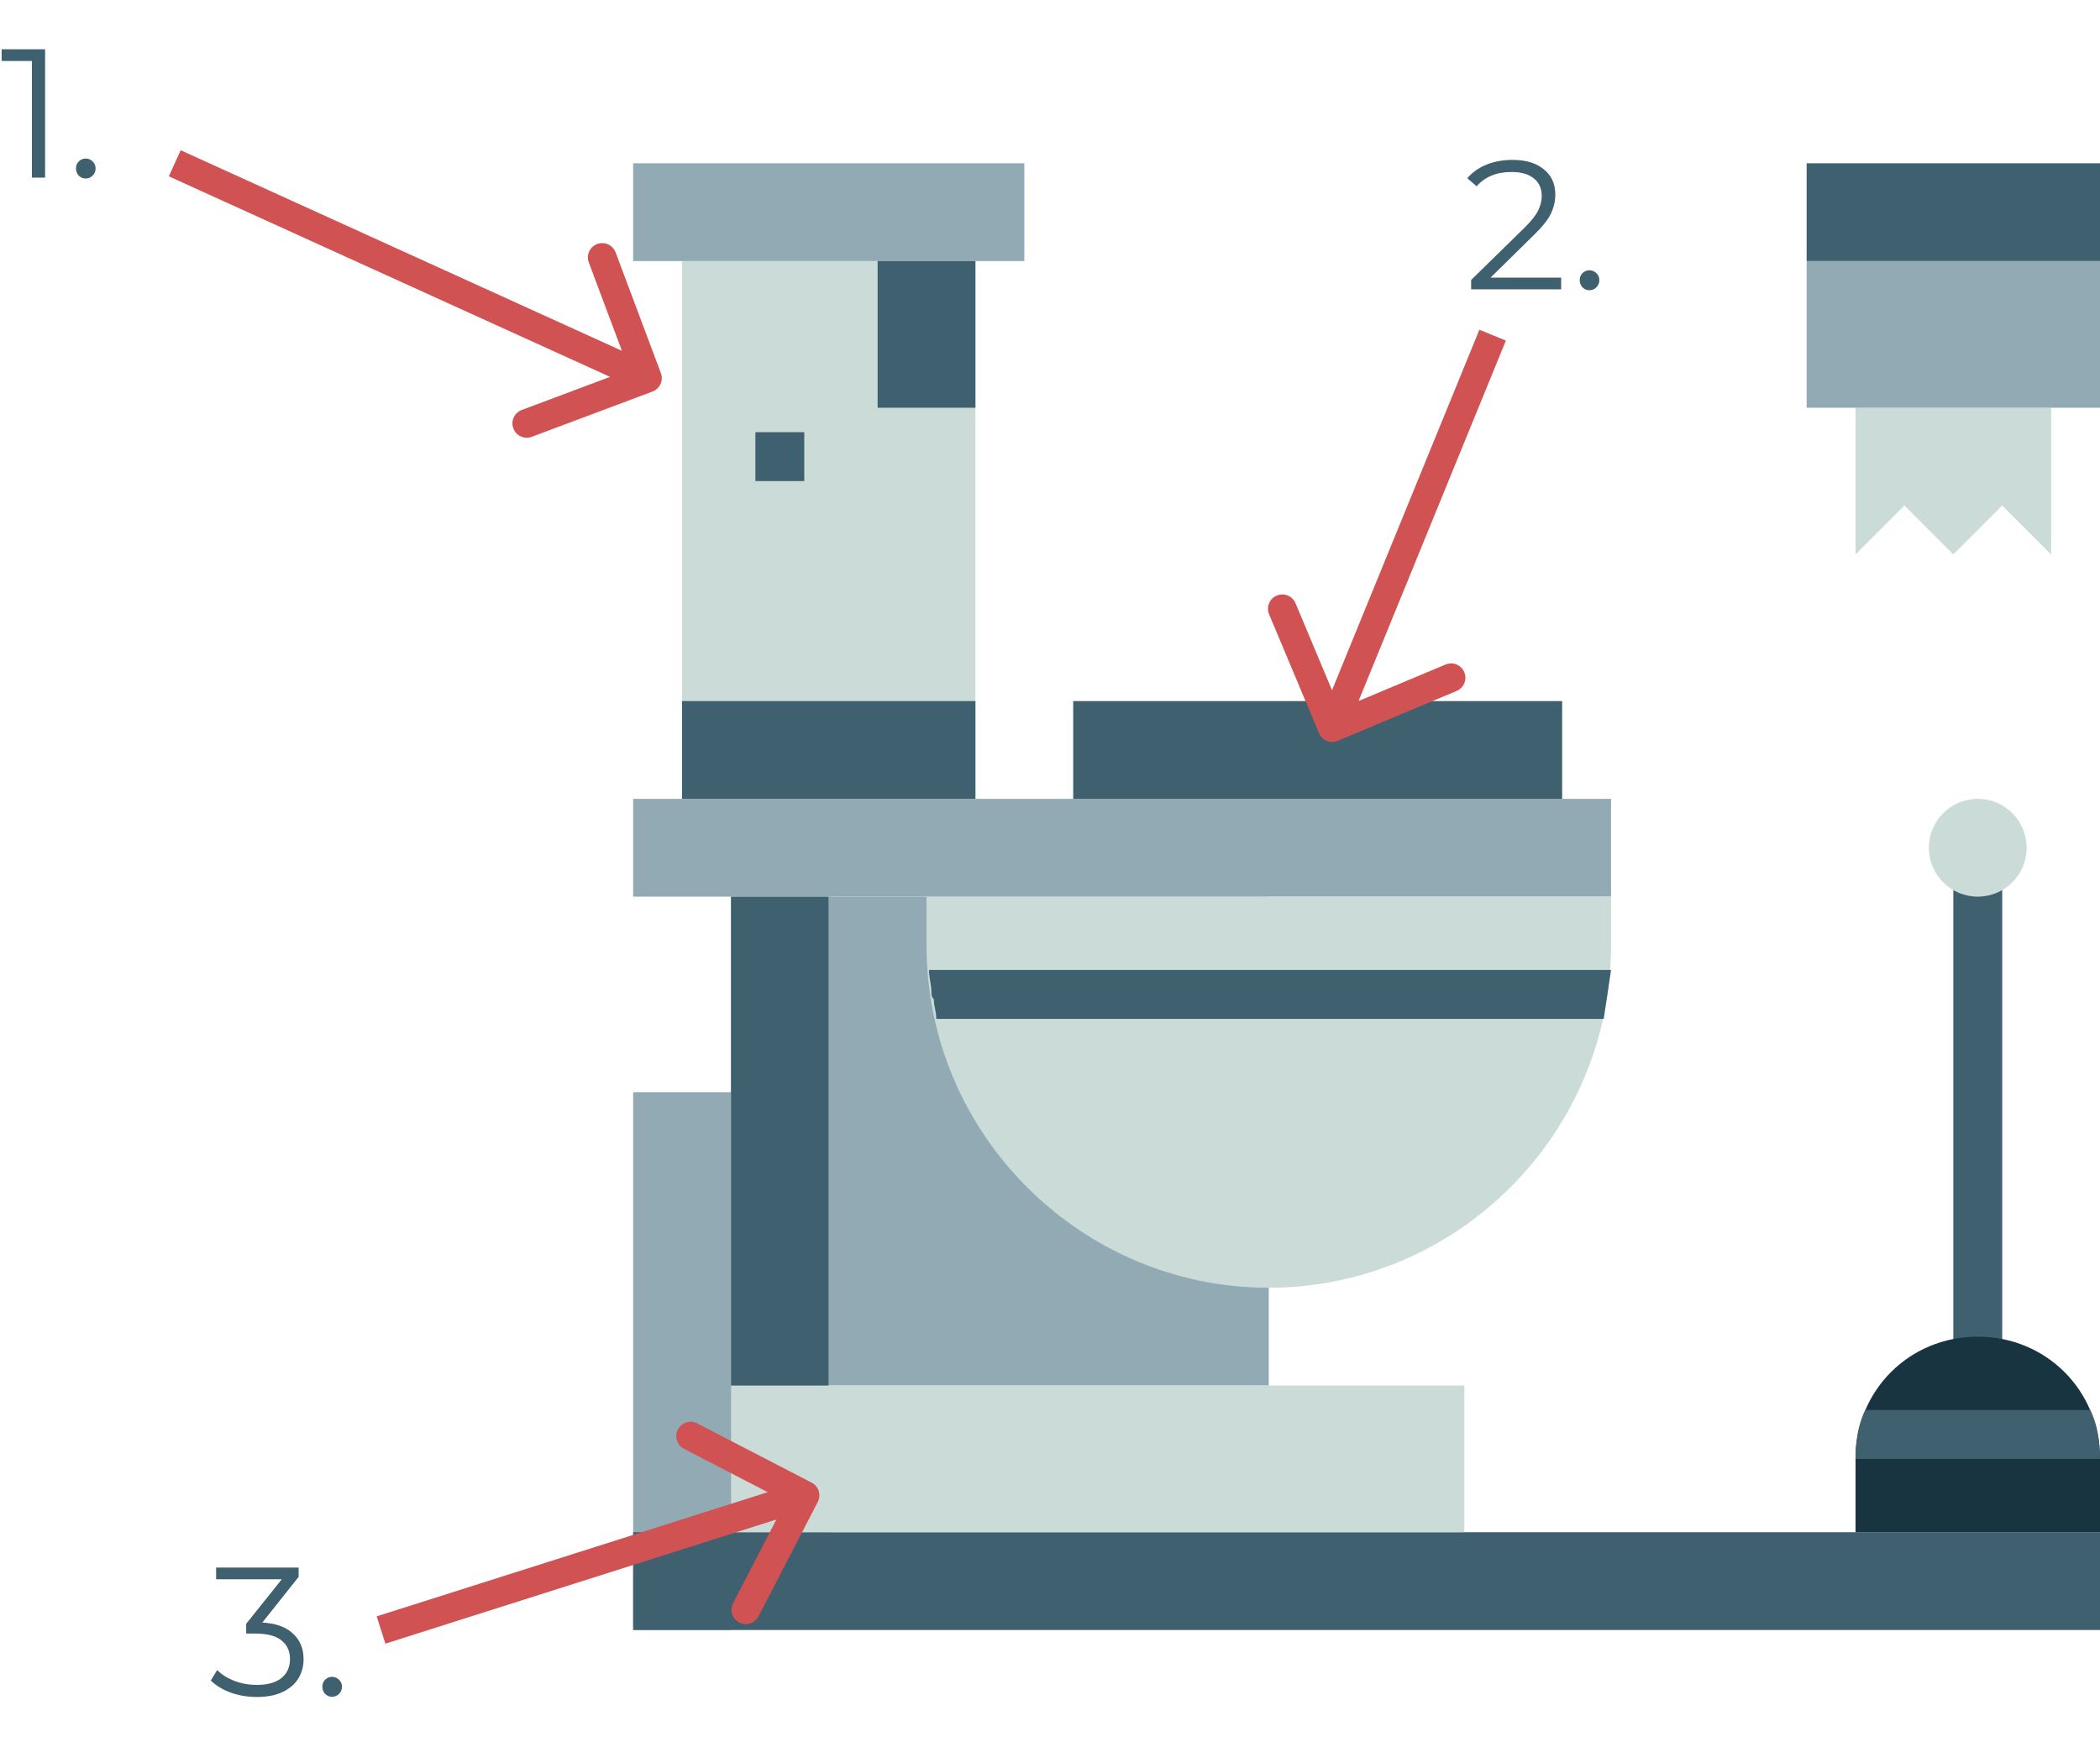 <svg width="733" height="608" viewBox="0 0 733 608" fill="none" xmlns="http://www.w3.org/2000/svg">
<path d="M698.867 304.467H681.8V475.133H698.867V304.467Z" fill="#3E606F"/>
<path d="M255.133 381.267H221V569H255.133V381.267Z" fill="#91AAB4"/>
<path d="M442.867 313H289.267V483.667H442.867V313Z" fill="#91AAB4"/>
<path d="M647.667 142.333V193.533L664.733 176.467L681.8 193.533L698.867 176.467L715.933 193.533V142.333" fill="#CBDBD7"/>
<path d="M733 534.867H221V569H733V534.867Z" fill="#3E606F"/>
<path d="M562.333 278.867H221V313H562.333V278.867Z" fill="#91AAB4"/>
<path d="M323.4 313H562.333V330.067C562.333 395.773 508.573 449.533 442.867 449.533C377.16 449.533 323.4 395.773 323.4 330.067V313Z" fill="#CBDBD7"/>
<path d="M289.267 313H255.133V534.867H289.267V313Z" fill="#3E606F"/>
<path d="M511.133 483.667H255.133V534.867H511.133V483.667Z" fill="#CBDBD7"/>
<path d="M340.467 91.133H238.067V278.867H340.467V91.133Z" fill="#CBDBD7"/>
<path d="M357.533 57H221V91.133H357.533V57Z" fill="#91AAB4"/>
<path d="M340.467 91.133H306.333V142.333H340.467V91.133Z" fill="#3E606F"/>
<path d="M280.733 150.867H263.667V167.933H280.733V150.867Z" fill="#3E606F"/>
<path d="M340.467 244.733H238.067V278.867H340.467V244.733Z" fill="#3E606F"/>
<path d="M545.267 244.733H374.6V278.867H545.267V244.733Z" fill="#3E606F"/>
<path d="M733 91.133H630.6V142.333H733V91.133Z" fill="#91AAB4"/>
<path d="M733 57H630.6V91.133H733V57Z" fill="#3E606F"/>
<path d="M559.773 355.667C560.627 349.693 561.48 344.573 562.333 338.6H324.253C324.253 341.16 325.107 343.72 325.107 346.28C325.107 347.133 325.107 347.987 325.96 348.84C325.96 351.4 326.813 353.107 326.813 355.667H559.773V355.667Z" fill="#3E606F"/>
<path d="M690.333 466.6C714.227 466.6 733 485.373 733 509.267V534.867H647.667V509.267C647.667 485.373 666.44 466.6 690.333 466.6Z" fill="#193441"/>
<path d="M733 509.267H647.667C647.667 503.293 648.52 497.32 651.08 492.2H729.587C732.147 497.32 733 503.293 733 509.267Z" fill="#3E606F"/>
<path d="M690.333 313C699.759 313 707.4 305.359 707.4 295.933C707.4 286.508 699.759 278.867 690.333 278.867C680.908 278.867 673.267 286.508 673.267 295.933C673.267 305.359 680.908 313 690.333 313Z" fill="#CBDBD7"/>
<path d="M285.44 524.3C286.71 521.848 285.752 518.83 283.3 517.56L243.341 496.864C240.889 495.594 237.872 496.552 236.602 499.004C235.332 501.456 236.29 504.473 238.742 505.743L274.261 524.14L255.864 559.659C254.594 562.111 255.552 565.128 258.004 566.398C260.456 567.668 263.473 566.71 264.743 564.258L285.44 524.3ZM134.513 573.765L282.513 526.765L279.487 517.235L131.487 564.235L134.513 573.765Z" fill="#D15252"/>
<path d="M227.756 136.682C230.341 135.712 231.651 132.83 230.682 130.244L214.881 88.11C213.911 85.524 211.029 84.214 208.444 85.183C205.858 86.153 204.548 89.035 205.518 91.621L219.563 129.074L182.11 143.119C179.524 144.089 178.214 146.971 179.184 149.556C180.153 152.142 183.035 153.452 185.621 152.482L227.756 136.682ZM58.931 61.552L223.931 136.552L228.069 127.448L63.069 52.448L58.931 61.552Z" fill="#D15252"/>
<path d="M460.39 255.935C461.458 258.481 464.389 259.679 466.935 258.61L508.429 241.196C510.975 240.127 512.173 237.197 511.104 234.651C510.036 232.104 507.105 230.906 504.559 231.975L467.675 247.455L452.196 210.571C451.127 208.025 448.197 206.827 445.651 207.896C443.104 208.964 441.906 211.895 442.975 214.441L460.39 255.935ZM516.372 115.108L460.372 252.108L469.628 255.892L525.628 118.892L516.372 115.108Z" fill="#D15252"/>
<path d="M15.744 17.2V62H11.136V21.296H0.576V17.2H15.744ZM29.909 62.32C28.97 62.32 28.16 61.979 27.477 61.296C26.837 60.613 26.517 59.781 26.517 58.8C26.517 57.819 26.837 57.008 27.477 56.368C28.16 55.685 28.97 55.344 29.909 55.344C30.848 55.344 31.658 55.685 32.341 56.368C33.024 57.008 33.365 57.819 33.365 58.8C33.365 59.781 33.024 60.613 32.341 61.296C31.658 61.979 30.848 62.32 29.909 62.32Z" fill="#3E606F"/>
<path d="M544.92 96.904V101H513.496V97.736L532.12 79.496C534.467 77.192 536.045 75.208 536.856 73.544C537.709 71.837 538.136 70.131 538.136 68.424C538.136 65.779 537.219 63.731 535.384 62.28C533.592 60.787 531.011 60.04 527.64 60.04C522.392 60.04 518.317 61.704 515.416 65.032L512.152 62.216C513.901 60.168 516.12 58.589 518.808 57.48C521.539 56.371 524.611 55.816 528.024 55.816C532.589 55.816 536.195 56.904 538.84 59.08C541.528 61.213 542.872 64.157 542.872 67.912C542.872 70.216 542.36 72.435 541.336 74.568C540.312 76.701 538.371 79.155 535.512 81.928L520.28 96.904H544.92ZM554.784 101.32C553.845 101.32 553.035 100.979 552.352 100.296C551.712 99.613 551.392 98.781 551.392 97.8C551.392 96.819 551.712 96.008 552.352 95.368C553.035 94.685 553.845 94.344 554.784 94.344C555.723 94.344 556.533 94.685 557.216 95.368C557.899 96.008 558.24 96.819 558.24 97.8C558.24 98.781 557.899 99.613 557.216 100.296C556.533 100.979 555.723 101.32 554.784 101.32Z" fill="#3E606F"/>
<path d="M91.56 566.4C96.253 566.656 99.816 567.936 102.248 570.24C104.723 572.501 105.96 575.467 105.96 579.136C105.96 581.696 105.341 583.979 104.104 585.984C102.867 587.947 101.032 589.504 98.6 590.656C96.168 591.808 93.203 592.384 89.704 592.384C86.461 592.384 83.389 591.872 80.488 590.848C77.629 589.781 75.325 588.373 73.576 586.624L75.816 582.976C77.309 584.512 79.293 585.771 81.768 586.752C84.243 587.691 86.888 588.16 89.704 588.16C93.373 588.16 96.211 587.371 98.216 585.792C100.221 584.171 101.224 581.952 101.224 579.136C101.224 576.363 100.221 574.187 98.216 572.608C96.211 571.029 93.181 570.24 89.128 570.24H85.928V566.848L98.344 551.296H75.432V547.2H104.232V550.464L91.56 566.4ZM115.909 592.32C114.97 592.32 114.16 591.979 113.477 591.296C112.837 590.613 112.517 589.781 112.517 588.8C112.517 587.819 112.837 587.008 113.477 586.368C114.16 585.685 114.97 585.344 115.909 585.344C116.848 585.344 117.658 585.685 118.341 586.368C119.024 587.008 119.365 587.819 119.365 588.8C119.365 589.781 119.024 590.613 118.341 591.296C117.658 591.979 116.848 592.32 115.909 592.32Z" fill="#3E606F"/>
</svg>

